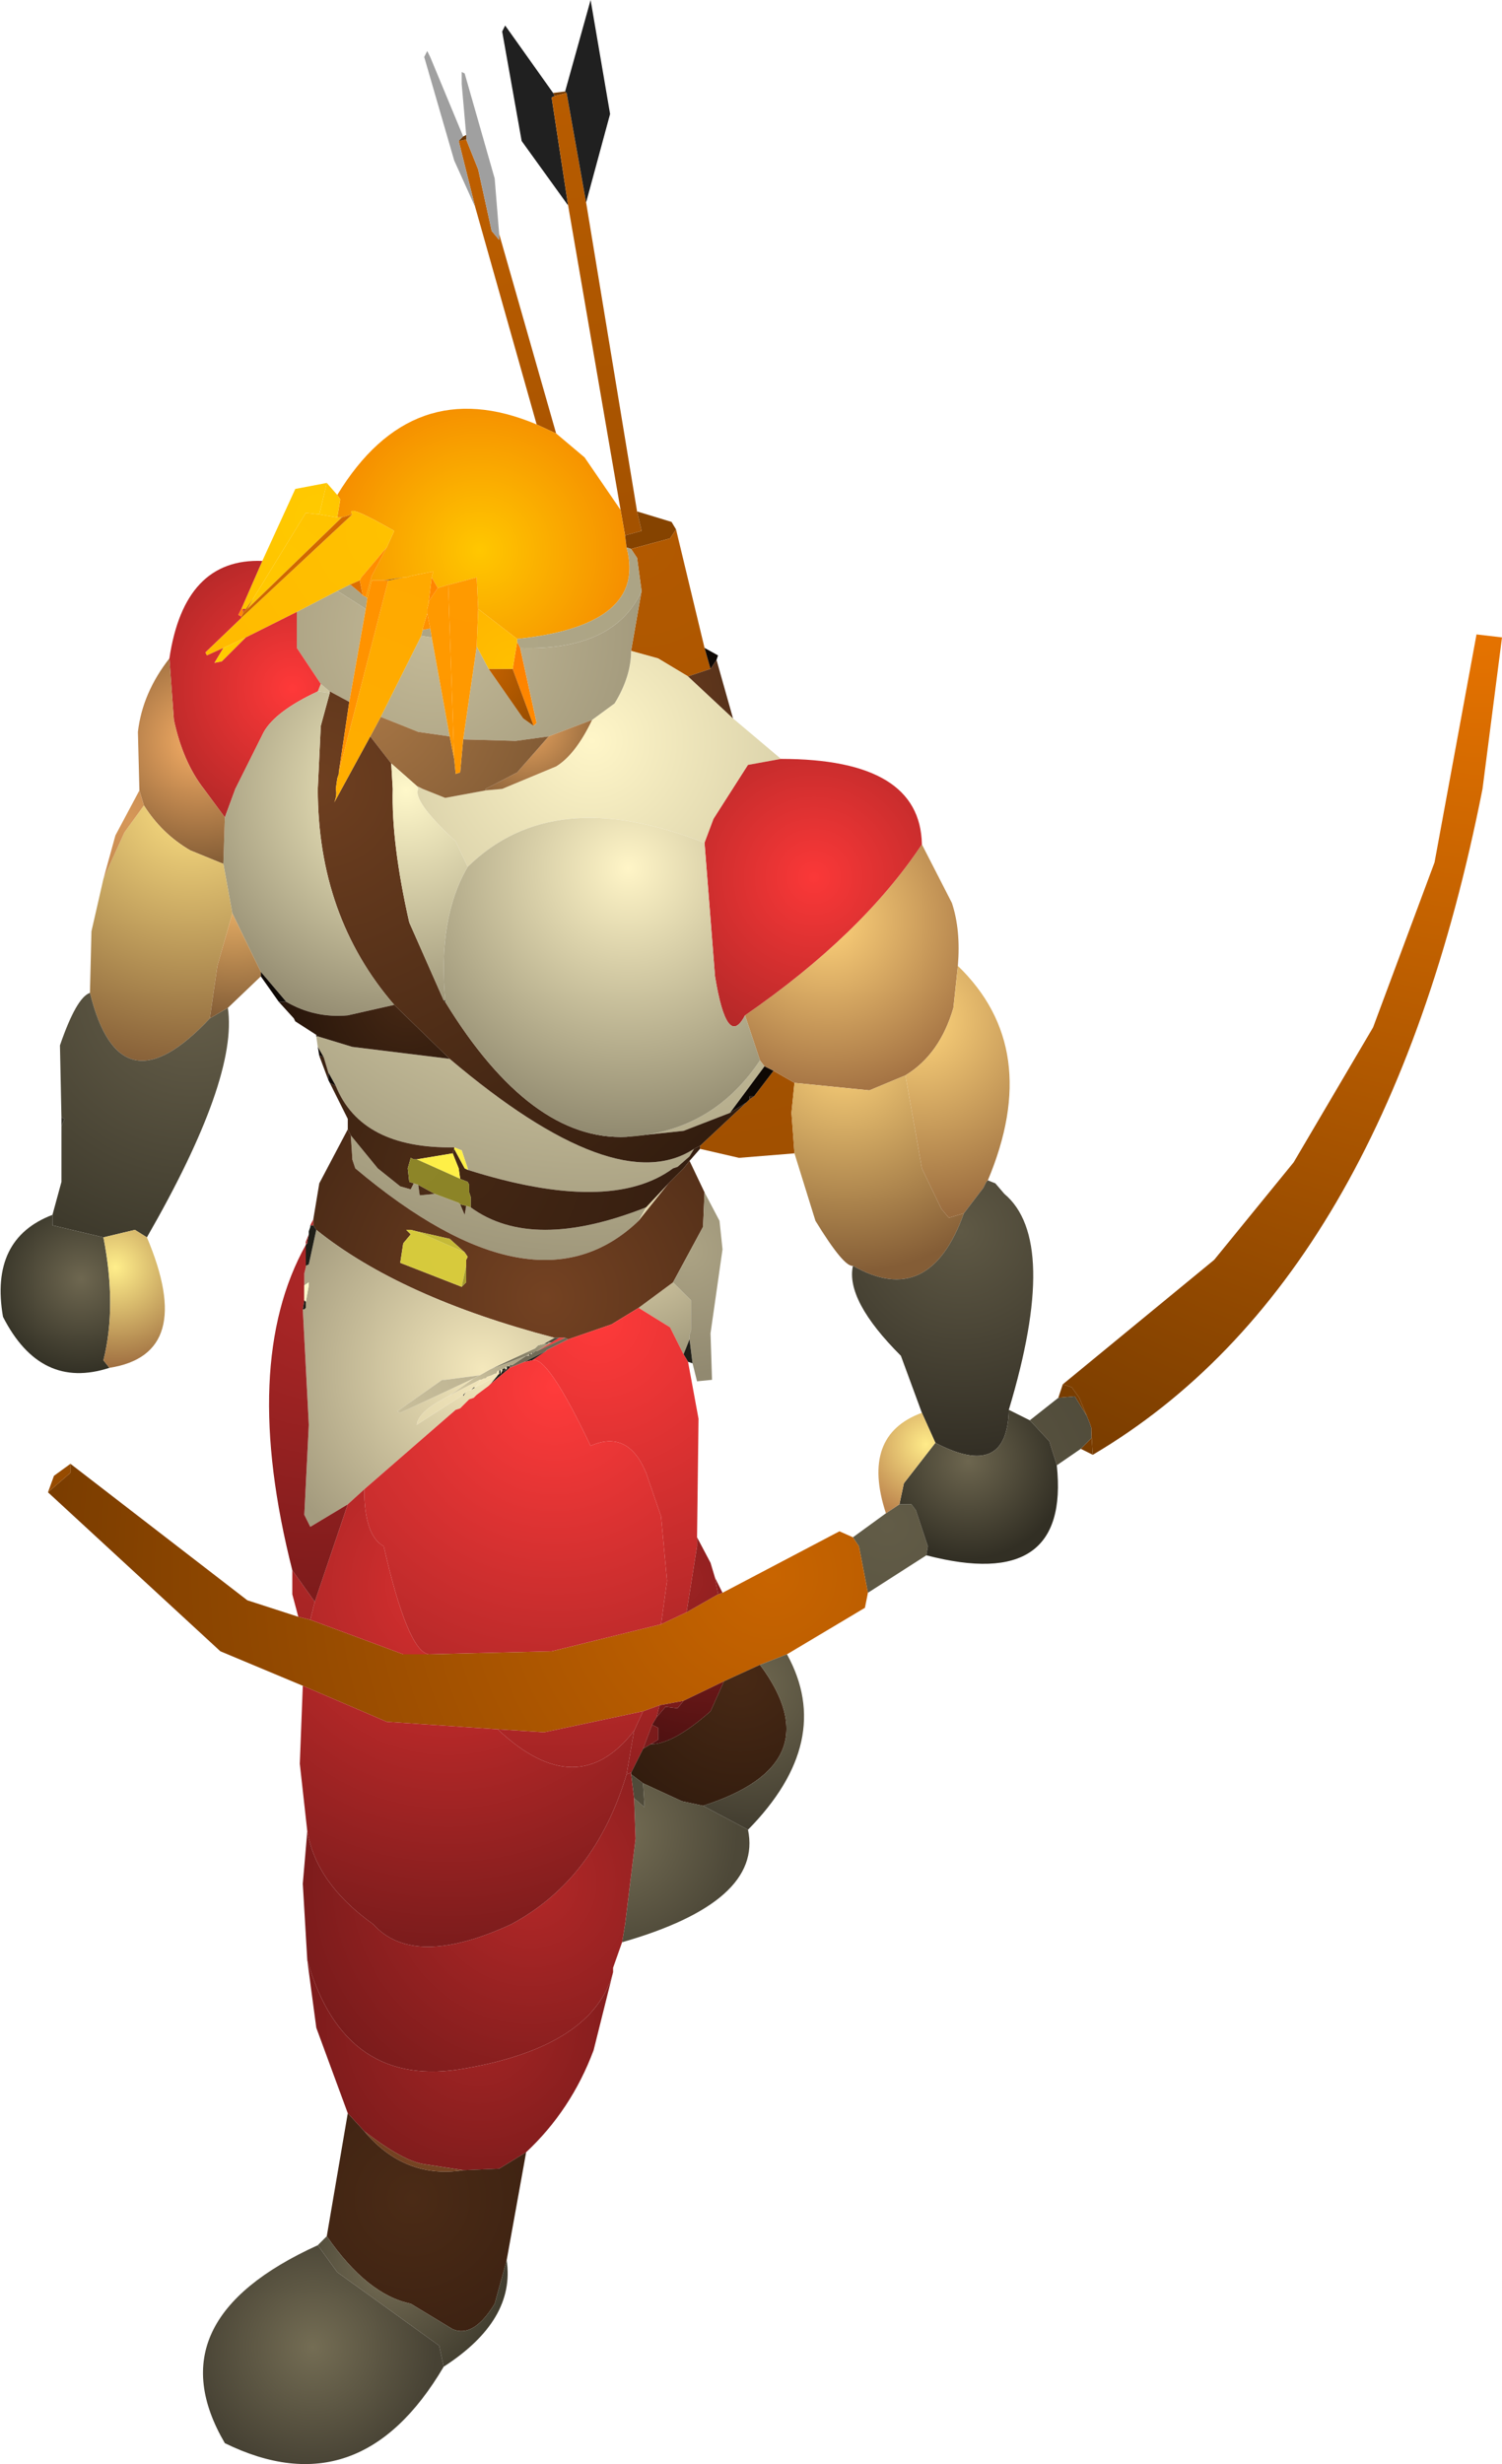 <?xml version="1.0" encoding="UTF-8" standalone="no"?>
<svg xmlns:ffdec="https://www.free-decompiler.com/flash" xmlns:xlink="http://www.w3.org/1999/xlink" ffdec:objectType="shape" height="82.15px" width="50.1px" xmlns="http://www.w3.org/2000/svg">
  <g transform="matrix(1.0, 0.0, 0.0, 1.0, 15.55, 66.6)">
    <path d="M3.4 -59.75 L1.85 -61.9 1.2 -65.55 1.3 -65.75 2.9 -63.5 2.95 -63.4 2.85 -63.35 3.4 -59.75" fill="url(#gradient0)" fill-rule="evenodd" stroke="none"/>
    <path d="M2.9 -63.5 L3.3 -63.55 3.35 -63.5 2.95 -63.4 2.9 -63.5" fill="url(#gradient1)" fill-rule="evenodd" stroke="none"/>
    <path d="M4.0 -59.85 L5.7 -49.55 5.85 -48.9 5.3 -48.75 5.15 -49.6 3.4 -59.75 2.85 -63.35 2.95 -63.4 3.35 -63.5 4.0 -59.85" fill="url(#gradient2)" fill-rule="evenodd" stroke="none"/>
    <path d="M3.3 -63.55 L4.15 -66.6 4.8 -62.8 4.0 -59.85 3.35 -63.5 3.3 -63.55" fill="url(#gradient3)" fill-rule="evenodd" stroke="none"/>
    <path d="M2.35 -52.45 L0.3 -59.7 -0.25 -61.9 0.0 -61.95 0.4 -60.95 0.85 -58.9 1.1 -58.6 1.1 -58.8 3.0 -52.15 2.35 -52.45" fill="url(#gradient4)" fill-rule="evenodd" stroke="none"/>
    <path d="M0.0 -62.1 L-0.15 -63.8 -0.15 -64.2 -0.05 -64.15 0.95 -60.65 1.1 -58.8 1.1 -58.6 0.85 -58.9 0.4 -60.95 0.0 -61.95 0.0 -62.1" fill="url(#gradient5)" fill-rule="evenodd" stroke="none"/>
    <path d="M-4.3 -50.1 Q-1.8 -54.2 2.35 -52.45 L3.0 -52.15 3.95 -51.35 5.15 -49.6 5.3 -48.75 5.35 -48.35 Q6.05 -45.75 1.7 -45.3 L0.4 -46.3 0.35 -47.35 -0.6 -47.1 -0.95 -47.0 -1.15 -47.35 -1.1 -47.55 -1.85 -47.4 -2.0 -47.35 -2.1 -47.35 -2.75 -47.25 -3.15 -47.25 -3.3 -46.65 -3.35 -46.7 -3.15 -47.4 -2.65 -48.35 -2.4 -48.9 Q-4.05 -49.85 -3.8 -49.45 L-4.15 -49.35 -4.3 -49.35 -4.2 -49.95 -4.3 -50.1" fill="url(#gradient6)" fill-rule="evenodd" stroke="none"/>
    <path d="M5.7 -49.55 L6.85 -49.2 7.0 -48.95 6.8 -48.65 5.5 -48.3 5.35 -48.35 5.3 -48.75 5.85 -48.9 5.7 -49.55" fill="url(#gradient7)" fill-rule="evenodd" stroke="none"/>
    <path d="M7.0 -48.95 L7.95 -45.0 8.15 -44.3 7.4 -44.05 6.4 -44.65 5.5 -44.9 5.85 -46.9 5.7 -48.0 5.5 -48.3 6.8 -48.65 7.0 -48.95 M9.45 -29.95 L9.6 -30.05 10.25 -30.9 10.95 -30.5 10.85 -29.5 10.95 -28.15 9.1 -28.0 7.8 -28.3 7.8 -28.4 9.35 -29.85 9.45 -29.95" fill="url(#gradient8)" fill-rule="evenodd" stroke="none"/>
    <path d="M19.9 -20.45 L24.95 -24.6 27.6 -27.85 30.25 -32.35 32.3 -37.85 33.7 -45.45 34.55 -45.35 33.9 -40.3 Q30.65 -23.85 20.9 -18.1 L20.85 -18.9 20.85 -19.0 20.8 -19.15 20.7 -19.4 20.45 -20.0 20.2 -20.35 19.9 -20.45" fill="url(#gradient9)" fill-rule="evenodd" stroke="none"/>
    <path d="M15.2 -38.45 L16.2 -36.5 Q16.5 -35.6 16.4 -34.4 L16.25 -33.0 Q15.8 -31.45 14.65 -30.75 L13.45 -30.25 10.95 -30.5 10.25 -30.9 9.95 -31.05 9.8 -31.25 9.3 -32.75 Q13.2 -35.45 15.2 -38.45" fill="url(#gradient10)" fill-rule="evenodd" stroke="none"/>
    <path d="M8.9 -42.65 L10.5 -41.3 9.4 -41.1 8.25 -39.3 7.95 -38.5 Q2.9 -40.5 0.05 -37.7 L-0.35 -38.55 Q-1.8 -39.9 -1.6 -40.3 L-1.65 -40.4 -1.45 -40.3 -0.7 -40.0 0.65 -40.25 1.2 -40.3 3.0 -41.05 Q3.65 -41.45 4.2 -42.6 L4.95 -43.15 Q5.5 -44.05 5.5 -44.9 L6.4 -44.65 7.4 -44.05 8.9 -42.65 M-4.95 -31.7 L-5.0 -32.05 -4.95 -32.05 -3.8 -31.7 -0.55 -31.3 Q5.0 -26.6 7.6 -28.3 L7.45 -28.05 7.05 -27.7 6.9 -27.65 Q4.8 -26.1 0.05 -27.6 L0.05 -27.65 -0.15 -28.25 -0.4 -28.35 Q-3.5 -28.3 -4.35 -30.4 L-4.6 -30.85 -4.75 -31.35 -4.95 -31.7 M9.8 -31.25 L9.95 -31.05 8.8 -29.5 7.25 -28.9 5.35 -28.7 Q8.2 -28.85 9.8 -31.25 M6.0 -26.35 L5.75 -25.9 Q2.3 -22.6 -3.7 -27.65 L-3.8 -27.95 -3.8 -28.0 -3.85 -28.75 -2.95 -27.65 -2.2 -27.05 -1.85 -26.95 -1.75 -27.15 -1.6 -27.1 -1.55 -26.75 -1.05 -26.8 -0.25 -26.5 -0.2 -26.45 -0.05 -26.1 0.0 -26.4 0.15 -26.35 Q2.2 -24.85 6.0 -26.35 M-4.85 -43.8 L-4.55 -43.55 -4.55 -43.5 -4.95 -43.55 -4.85 -43.8" fill="url(#gradient11)" fill-rule="evenodd" stroke="none"/>
    <path d="M7.95 -45.0 L8.4 -44.75 8.35 -44.6 8.15 -44.3 7.95 -45.0" fill="url(#gradient12)" fill-rule="evenodd" stroke="none"/>
    <path d="M8.35 -44.6 L8.9 -42.65 7.4 -44.05 8.15 -44.3 8.35 -44.6" fill="url(#gradient13)" fill-rule="evenodd" stroke="none"/>
    <path d="M5.35 -48.35 L5.5 -48.3 5.7 -48.0 5.85 -46.9 Q4.95 -44.9 1.8 -45.0 L1.7 -45.2 1.7 -45.3 Q6.05 -45.75 5.35 -48.35 M-3.35 -46.7 L-3.3 -46.65 -3.35 -46.3 -4.3 -46.9 -3.9 -47.1 -3.85 -47.1 -3.55 -46.85 -3.45 -46.75 -3.35 -46.7 M-1.45 -45.6 L-1.2 -45.65 -1.15 -45.35 -1.5 -45.4 -1.45 -45.6" fill="url(#gradient14)" fill-rule="evenodd" stroke="none"/>
    <path d="M1.7 -45.2 L1.8 -45.0 2.35 -42.5 2.25 -42.4 1.55 -44.3 1.7 -45.2" fill="url(#gradient15)" fill-rule="evenodd" stroke="none"/>
    <path d="M5.5 -44.9 Q5.5 -44.05 4.95 -43.15 L4.2 -42.6 2.75 -42.05 1.65 -41.9 -0.1 -41.95 0.35 -45.05 0.75 -44.3 1.9 -42.65 2.25 -42.4 2.35 -42.5 1.8 -45.0 Q4.95 -44.9 5.85 -46.9 L5.5 -44.9 M-1.5 -45.4 L-1.15 -45.35 -0.55 -42.05 -1.6 -42.2 -2.85 -42.7 -1.5 -45.4 M-3.35 -46.3 L-3.9 -43.2 -4.55 -43.55 -4.85 -43.8 -5.65 -45.0 -5.65 -46.2 -4.3 -46.9 -3.35 -46.3" fill="url(#gradient16)" fill-rule="evenodd" stroke="none"/>
    <path d="M1.55 -44.3 L2.25 -42.4 1.9 -42.65 0.75 -44.3 1.55 -44.3" fill="url(#gradient17)" fill-rule="evenodd" stroke="none"/>
    <path d="M1.7 -45.2 L1.55 -44.3 0.75 -44.3 0.35 -45.05 0.4 -46.3 1.7 -45.3 1.7 -45.2" fill="url(#gradient18)" fill-rule="evenodd" stroke="none"/>
    <path d="M4.2 -42.6 Q3.65 -41.45 3.0 -41.05 L1.2 -40.3 0.65 -40.25 0.65 -40.3 1.7 -40.85 2.75 -42.05 4.2 -42.6" fill="url(#gradient19)" fill-rule="evenodd" stroke="none"/>
    <path d="M0.65 -40.25 L-0.7 -40.0 -1.45 -40.3 -1.65 -40.4 -2.5 -41.15 -3.2 -42.05 -2.85 -42.7 -1.6 -42.2 -0.55 -42.05 -0.4 -41.3 -0.35 -40.8 -0.2 -40.85 -0.1 -41.95 1.65 -41.9 2.75 -42.05 1.7 -40.85 0.65 -40.3 0.65 -40.25" fill="url(#gradient20)" fill-rule="evenodd" stroke="none"/>
    <path d="M10.5 -41.3 Q15.15 -41.3 15.2 -38.45 13.2 -35.45 9.3 -32.75 8.7 -31.6 8.3 -34.05 L7.95 -38.5 8.25 -39.3 9.4 -41.1 10.5 -41.3" fill="url(#gradient21)" fill-rule="evenodd" stroke="none"/>
    <path d="M9.6 -30.05 L9.45 -29.95 9.45 -30.05 9.6 -30.05 M9.35 -29.85 L7.8 -28.4 7.6 -28.3 Q5.0 -26.6 -0.55 -31.3 L-2.4 -33.1 Q-4.95 -36.05 -4.95 -40.3 L-4.85 -42.4 -4.55 -43.5 -4.55 -43.55 -3.9 -43.2 -4.25 -40.85 -4.25 -40.8 -4.3 -40.65 -4.35 -40.3 Q-4.3 -40.1 -4.4 -39.85 L-3.2 -42.05 -2.5 -41.15 -2.45 -40.3 Q-2.5 -38.5 -1.9 -35.85 L-0.75 -33.25 -0.7 -33.2 Q2.15 -28.55 5.35 -28.7 L7.25 -28.9 8.8 -29.5 9.35 -29.85" fill="url(#gradient22)" fill-rule="evenodd" stroke="none"/>
    <path d="M9.45 -29.95 L9.35 -29.85 8.8 -29.5 9.95 -31.05 10.25 -30.9 9.6 -30.05 9.45 -30.05 9.45 -29.95" fill="url(#gradient23)" fill-rule="evenodd" stroke="none"/>
    <path d="M0.05 -37.7 Q2.9 -40.5 7.95 -38.5 L8.3 -34.05 Q8.7 -31.6 9.3 -32.75 L9.8 -31.25 Q8.2 -28.85 5.35 -28.7 2.15 -28.55 -0.7 -33.2 L-0.7 -33.25 Q-0.95 -36.0 0.05 -37.7" fill="url(#gradient24)" fill-rule="evenodd" stroke="none"/>
    <path d="M5.75 -25.9 L6.0 -26.35 6.75 -27.15 5.75 -25.9 M6.9 -23.85 L7.5 -23.25 7.5 -22.25 7.45 -22.1 7.45 -21.95 7.25 -21.45 6.8 -22.35 5.75 -23.0 6.9 -23.85" fill="url(#gradient25)" fill-rule="evenodd" stroke="none"/>
    <path d="M10.95 -28.15 L10.85 -29.5 10.95 -30.5 13.45 -30.25 14.65 -30.75 15.2 -27.65 15.85 -26.3 16.1 -26.0 16.6 -26.15 Q15.45 -22.95 12.9 -24.4 12.6 -24.35 11.65 -25.9 L10.95 -28.15" fill="url(#gradient26)" fill-rule="evenodd" stroke="none"/>
    <path d="M7.8 -28.4 L7.8 -28.3 7.45 -27.9 7.25 -27.65 6.75 -27.15 6.0 -26.35 Q2.2 -24.85 0.15 -26.35 L0.15 -26.7 0.1 -26.85 0.1 -27.1 0.05 -27.2 -0.2 -27.3 -0.25 -27.65 -0.45 -28.15 -0.4 -28.3 -0.05 -27.65 0.05 -27.6 Q4.8 -26.1 6.9 -27.65 L7.05 -27.7 7.45 -28.05 7.6 -28.3 7.8 -28.4 M0.0 -26.4 L-0.05 -26.1 -0.2 -26.45 0.0 -26.4" fill="url(#gradient27)" fill-rule="evenodd" stroke="none"/>
    <path d="M-5.1 -25.95 L-4.9 -27.15 -3.95 -28.95 -3.85 -28.75 -3.8 -28.0 -3.8 -27.95 -3.7 -27.65 Q2.3 -22.6 5.75 -25.9 L6.75 -27.15 7.25 -27.65 7.45 -27.9 7.95 -26.85 7.9 -25.7 6.9 -23.85 5.75 -23.0 4.85 -22.45 3.4 -21.95 3.3 -22.0 3.1 -22.0 2.95 -22.0 Q-2.2 -23.35 -5.0 -25.6 L-5.1 -25.75 -5.1 -25.95 M-1.65 -25.55 L-1.85 -25.6 -2.0 -25.6 -1.85 -25.45 -2.1 -25.15 -2.2 -24.5 -0.15 -23.7 0.0 -23.85 0.0 -24.4 0.0 -24.6 0.05 -24.7 -0.05 -24.85 -0.55 -25.3 -1.65 -25.55" fill="url(#gradient28)" fill-rule="evenodd" stroke="none"/>
    <path d="M7.95 -26.85 L8.45 -25.9 8.55 -24.95 8.15 -22.15 8.2 -20.6 7.7 -20.55 7.55 -21.15 7.45 -21.95 7.45 -22.1 7.5 -22.25 7.5 -23.25 6.9 -23.85 7.9 -25.7 7.95 -26.85" fill="url(#gradient29)" fill-rule="evenodd" stroke="none"/>
    <path d="M16.4 -34.4 Q19.25 -31.65 17.4 -27.25 L17.35 -27.2 17.25 -27.0 16.6 -26.15 16.1 -26.0 15.85 -26.3 15.2 -27.65 14.65 -30.75 Q15.8 -31.45 16.25 -33.0 L16.4 -34.4" fill="url(#gradient30)" fill-rule="evenodd" stroke="none"/>
    <path d="M17.4 -27.25 L17.65 -27.15 17.95 -26.8 Q19.8 -25.25 18.1 -19.6 18.05 -17.25 15.65 -18.5 L15.2 -19.5 14.5 -21.4 Q12.65 -23.25 12.9 -24.4 15.45 -22.95 16.6 -26.15 L17.25 -27.0 17.35 -27.2 17.4 -27.25" fill="url(#gradient31)" fill-rule="evenodd" stroke="none"/>
    <path d="M19.75 -20.0 L19.9 -20.45 20.2 -20.35 20.45 -20.0 20.7 -19.4 20.3 -20.05 19.75 -20.0 M20.9 -18.1 L20.5 -18.3 20.85 -18.65 20.85 -18.9 20.9 -18.1" fill="url(#gradient32)" fill-rule="evenodd" stroke="none"/>
    <path d="M18.8 -19.25 L19.75 -20.0 20.3 -20.05 20.7 -19.4 20.8 -19.15 20.85 -19.0 20.85 -18.9 20.85 -18.65 20.5 -18.3 19.7 -17.75 19.45 -18.55 18.8 -19.25 M15.35 -14.75 L13.4 -13.5 13.1 -15.05 12.9 -15.35 14.0 -16.15 14.45 -16.45 14.85 -16.45 15.0 -16.25 15.4 -15.05 15.35 -14.75" fill="url(#gradient33)" fill-rule="evenodd" stroke="none"/>
    <path d="M18.1 -19.6 L18.8 -19.25 19.45 -18.55 19.7 -17.75 Q20.15 -13.5 15.35 -14.75 L15.4 -15.05 15.0 -16.25 14.85 -16.45 14.45 -16.45 14.6 -17.15 15.65 -18.5 Q18.05 -17.25 18.1 -19.6" fill="url(#gradient34)" fill-rule="evenodd" stroke="none"/>
    <path d="M14.0 -16.15 Q13.15 -18.75 15.2 -19.5 L15.65 -18.5 14.6 -17.15 14.45 -16.45 14.0 -16.15" fill="url(#gradient35)" fill-rule="evenodd" stroke="none"/>
    <path d="M13.4 -13.5 L13.3 -13.0 10.7 -11.45 9.8 -11.1 8.6 -10.55 7.25 -9.9 6.45 -9.75 5.9 -9.55 2.6 -8.85 1.05 -8.95 -2.65 -9.2 -5.45 -10.4 -8.2 -11.55 -13.95 -16.85 -13.2 -17.5 -13.2 -17.8 -7.3 -13.25 -5.6 -12.7 -5.2 -12.6 -2.1 -11.45 -1.25 -11.45 2.85 -11.55 6.5 -12.45 7.35 -12.85 8.4 -13.45 8.55 -13.5 12.45 -15.55 12.9 -15.35 13.1 -15.05 13.4 -13.5" fill="url(#gradient36)" fill-rule="evenodd" stroke="none"/>
    <path d="M7.55 -21.15 L7.4 -21.2 7.25 -21.45 7.45 -21.95 7.55 -21.15" fill="url(#gradient37)" fill-rule="evenodd" stroke="none"/>
    <path d="M7.4 -21.2 L7.75 -19.3 7.7 -15.35 7.7 -15.05 7.35 -12.85 6.5 -12.45 6.7 -13.9 6.5 -16.05 6.0 -17.5 Q5.4 -18.95 4.15 -18.4 2.7 -21.45 2.2 -21.25 L2.65 -21.55 2.7 -21.6 3.4 -21.95 4.85 -22.45 5.75 -23.0 6.8 -22.35 7.25 -21.45 7.4 -21.2 M2.35 -21.55 L2.85 -21.85 3.1 -22.0 3.3 -22.0 2.35 -21.55 M6.45 -9.75 L6.35 -9.35 6.2 -9.1 5.9 -8.3 5.5 -7.5 5.35 -7.45 5.6 -8.9 5.9 -9.55 6.45 -9.75" fill="url(#gradient38)" fill-rule="evenodd" stroke="none"/>
    <path d="M2.15 -21.45 L2.1 -21.45 2.0 -21.4 0.8 -20.95 2.3 -21.65 2.4 -21.75 2.6 -21.8 2.7 -21.8 2.75 -21.85 2.85 -21.85 2.35 -21.55 2.3 -21.55 2.25 -21.5 2.2 -21.5 2.15 -21.45" fill="url(#gradient39)" fill-rule="evenodd" stroke="none"/>
    <path d="M2.1 -21.45 L2.15 -21.45 2.1 -21.4 2.1 -21.45 M2.2 -21.5 L2.25 -21.5 2.2 -21.45 2.2 -21.5 M1.45 -21.1 L1.5 -21.1 1.45 -21.05 1.45 -21.1 M1.35 -21.05 L1.4 -21.05 1.35 -21.0 1.35 -21.05 M1.1 -20.9 L1.15 -20.95 1.15 -20.9 1.1 -20.9 M1.2 -20.95 L1.3 -21.0 1.3 -20.95 1.2 -20.95" fill="url(#gradient40)" fill-rule="evenodd" stroke="none"/>
    <path d="M2.1 -21.45 L2.1 -21.4 2.0 -21.4 2.1 -21.45 M2.15 -21.45 L2.2 -21.5 2.2 -21.45 2.15 -21.45 M1.45 -21.1 L1.45 -21.05 1.4 -21.05 1.45 -21.1 M1.3 -21.0 L1.35 -21.05 1.35 -21.0 1.3 -21.0" fill="url(#gradient41)" fill-rule="evenodd" stroke="none"/>
    <path d="M3.4 -21.95 L2.7 -21.6 2.65 -21.55 1.95 -21.2 1.45 -21.0 1.45 -21.05 1.5 -21.1 1.55 -21.1 2.0 -21.4 2.1 -21.4 2.15 -21.45 2.2 -21.45 2.25 -21.5 2.3 -21.55 2.35 -21.55 3.3 -22.0 3.4 -21.95" fill="url(#gradient42)" fill-rule="evenodd" stroke="none"/>
    <path d="M0.8 -20.95 L2.0 -21.4 1.55 -21.1 1.5 -21.1 1.45 -21.1 1.4 -21.05 1.35 -21.05 1.3 -21.0 1.2 -20.95 1.15 -20.95 1.1 -20.9 1.05 -20.9 1.0 -20.8 0.95 -20.8 0.85 -20.75 0.7 -20.7 0.65 -20.65 0.6 -20.65 0.5 -20.6 0.45 -20.6 -0.6 -20.05 0.25 -20.65 0.45 -20.75 0.8 -20.95" fill="url(#gradient43)" fill-rule="evenodd" stroke="none"/>
    <path d="M1.4 -21.05 L1.45 -21.05 1.45 -21.0 1.4 -20.95 1.35 -20.95 1.35 -21.0 1.4 -21.05 M1.1 -20.8 L1.1 -20.9 1.15 -20.9 1.15 -20.8 1.1 -20.8 M1.3 -20.9 L1.2 -20.9 1.2 -20.95 1.3 -20.95 1.3 -20.9 M0.25 -20.35 L0.3 -20.35 0.15 -20.25 0.25 -20.35 M0.0 -20.2 L-0.1 -20.05 -0.1 -20.1 0.0 -20.2" fill="url(#gradient44)" fill-rule="evenodd" stroke="none"/>
    <path d="M1.35 -21.0 L1.35 -20.95 1.3 -20.95 1.3 -21.0 1.35 -21.0 M0.5 -20.6 L0.6 -20.65 0.65 -20.65 0.7 -20.7 0.85 -20.75 0.95 -20.8 1.0 -20.8 1.05 -20.9 1.1 -20.9 1.1 -20.8 1.05 -20.75 0.3 -20.35 0.45 -20.55 0.5 -20.6 M1.15 -20.95 L1.2 -20.95 1.2 -20.9 1.15 -20.9 1.15 -20.95 M0.25 -20.35 L0.15 -20.25 0.1 -20.25 0.25 -20.35" fill="url(#gradient45)" fill-rule="evenodd" stroke="none"/>
    <path d="M2.65 -21.55 L2.2 -21.25 1.95 -21.2 2.65 -21.55 M1.3 -20.95 L1.35 -20.95 1.3 -20.9 1.3 -20.95" fill="url(#gradient46)" fill-rule="evenodd" stroke="none"/>
    <path d="M1.35 -20.95 L1.4 -20.95 0.8 -20.45 1.05 -20.75 1.1 -20.8 1.15 -20.8 1.2 -20.9 1.3 -20.9 1.35 -20.95" fill="url(#gradient47)" fill-rule="evenodd" stroke="none"/>
    <path d="M2.6 -21.8 L2.4 -21.75 2.3 -21.65 0.8 -20.95 0.45 -20.75 -0.7 -20.6 -0.8 -20.6 -2.3 -19.55 -2.2 -19.5 0.25 -20.65 -0.6 -20.05 Q-1.6 -19.55 -1.65 -19.1 L-0.1 -20.1 -0.1 -20.05 0.0 -20.2 0.05 -20.25 0.1 -20.25 0.15 -20.25 0.3 -20.35 1.05 -20.75 0.8 -20.45 0.75 -20.4 0.35 -20.1 0.25 -20.0 0.1 -19.95 0.0 -19.85 -0.1 -19.75 -0.2 -19.65 -0.35 -19.6 -3.4 -16.95 -3.95 -16.45 -5.2 -15.7 -5.4 -16.1 -5.25 -19.1 -5.45 -22.95 -5.4 -22.95 -5.35 -23.0 -5.35 -23.2 -5.25 -23.75 -5.25 -23.85 -5.4 -23.75 -5.4 -24.15 -5.35 -24.35 -5.35 -24.4 -5.25 -24.45 -5.0 -25.6 Q-2.2 -23.35 2.95 -22.0 L2.6 -21.8 M0.5 -20.6 L0.45 -20.55 0.45 -20.6 0.5 -20.6 M1.2 -20.9 L1.15 -20.8 1.15 -20.9 1.2 -20.9" fill="url(#gradient48)" fill-rule="evenodd" stroke="none"/>
    <path d="M2.2 -21.25 Q2.7 -21.45 4.15 -18.4 5.4 -18.95 6.0 -17.5 L6.5 -16.05 6.7 -13.9 6.5 -12.45 2.85 -11.55 -1.25 -11.45 Q-1.95 -11.55 -2.75 -15.05 -3.4 -15.4 -3.4 -16.95 L-0.35 -19.6 -0.2 -19.65 -0.1 -19.75 0.0 -19.85 0.1 -19.95 0.25 -20.0 0.35 -20.1 0.75 -20.4 0.8 -20.45 1.4 -20.95 1.45 -21.0 1.95 -21.2 2.2 -21.25 M5.9 -9.55 L5.6 -8.9 Q3.7 -6.45 1.05 -8.95 L2.6 -8.85 5.9 -9.55" fill="url(#gradient49)" fill-rule="evenodd" stroke="none"/>
    <path d="M2.85 -21.85 L2.75 -21.85 2.7 -21.8 2.6 -21.8 2.95 -22.0 3.1 -22.0 2.85 -21.85" fill="url(#gradient50)" fill-rule="evenodd" stroke="none"/>
    <path d="M7.7 -15.35 L8.15 -14.5 8.3 -14.0 8.4 -13.45 7.35 -12.85 7.7 -15.05 7.7 -15.35 M7.25 -9.9 L7.05 -9.65 6.65 -9.7 6.35 -9.35 6.45 -9.75 7.25 -9.9" fill="url(#gradient51)" fill-rule="evenodd" stroke="none"/>
    <path d="M8.3 -14.0 L8.55 -13.5 8.4 -13.45 8.3 -14.0 M6.35 -9.35 L6.65 -9.7 7.05 -9.65 7.25 -9.9 8.6 -10.55 8.15 -9.55 Q6.9 -8.45 6.15 -8.45 L6.4 -8.6 6.4 -9.0 6.2 -9.1 6.35 -9.35" fill="url(#gradient52)" fill-rule="evenodd" stroke="none"/>
    <path d="M-5.6 -12.7 L-5.8 -13.45 -5.8 -14.25 -5.05 -13.2 -5.2 -12.6 -5.6 -12.7 M6.2 -9.1 L6.4 -9.0 6.4 -8.6 6.15 -8.45 5.9 -8.3 6.2 -9.1" fill="url(#gradient53)" fill-rule="evenodd" stroke="none"/>
    <path d="M6.15 -8.45 Q6.9 -8.45 8.15 -9.55 L8.6 -10.55 9.8 -11.1 Q12.25 -7.8 7.9 -6.4 L7.2 -6.55 5.9 -7.15 5.5 -7.45 5.5 -7.5 5.9 -8.3 6.15 -8.45" fill="url(#gradient54)" fill-rule="evenodd" stroke="none"/>
    <path d="M9.4 -5.6 Q9.9 -3.2 5.2 -1.85 L5.3 -2.45 5.65 -5.3 5.6 -6.65 5.95 -6.35 5.9 -7.15 7.2 -6.55 7.9 -6.4 9.4 -5.6" fill="url(#gradient55)" fill-rule="evenodd" stroke="none"/>
    <path d="M10.7 -11.45 Q12.3 -8.55 9.4 -5.6 L7.9 -6.4 Q12.25 -7.8 9.8 -11.1 L10.7 -11.45" fill="url(#gradient56)" fill-rule="evenodd" stroke="none"/>
    <path d="M5.5 -7.45 L5.9 -7.15 5.95 -6.35 5.6 -6.65 5.5 -7.45" fill="url(#gradient57)" fill-rule="evenodd" stroke="none"/>
    <path d="M5.2 -1.85 L4.9 -1.0 4.9 -0.85 Q4.25 1.6 0.0 2.35 -4.05 3.1 -5.3 -1.25 L-5.45 -3.8 -5.3 -5.55 Q-5.0 -3.8 -3.1 -2.45 -1.75 -0.95 1.5 -2.45 4.3 -3.95 5.35 -7.45 L5.5 -7.5 5.5 -7.45 5.6 -6.65 5.65 -5.3 5.3 -2.45 5.2 -1.85" fill="url(#gradient58)" fill-rule="evenodd" stroke="none"/>
    <path d="M-5.3 -5.55 L-5.55 -7.8 -5.45 -10.4 -2.65 -9.2 1.05 -8.95 Q3.7 -6.45 5.6 -8.9 L5.35 -7.45 Q4.3 -3.95 1.5 -2.45 -1.75 -0.95 -3.1 -2.45 -5.0 -3.8 -5.3 -5.55 M-3.95 -16.45 L-3.4 -16.95 Q-3.4 -15.4 -2.75 -15.05 -1.95 -11.55 -1.25 -11.45 L-2.1 -11.45 -5.2 -12.6 -5.05 -13.2 -3.95 -16.45" fill="url(#gradient59)" fill-rule="evenodd" stroke="none"/>
    <path d="M4.9 -0.85 L4.25 1.75 Q3.5 3.75 2.0 5.15 L1.1 5.7 -0.1 5.75 -1.4 5.55 Q-2.1 5.45 -3.4 4.45 L-3.95 3.85 -5.0 1.0 -5.3 -1.25 Q-4.05 3.1 0.0 2.35 4.25 1.6 4.9 -0.85" fill="url(#gradient60)" fill-rule="evenodd" stroke="none"/>
    <path d="M2.0 5.15 L1.35 8.75 0.95 10.2 Q0.25 11.35 -0.45 11.05 L-1.85 10.2 Q-3.3 9.9 -4.65 7.95 L-3.95 3.85 -3.4 4.45 Q-2.05 6.05 -0.1 5.75 L1.1 5.7 2.0 5.15" fill="url(#gradient61)" fill-rule="evenodd" stroke="none"/>
    <path d="M0.3 -59.7 L-0.4 -61.25 -1.4 -64.7 -1.3 -64.9 -1.2 -64.7 -0.1 -62.05 -0.25 -61.9 0.3 -59.7" fill="url(#gradient62)" fill-rule="evenodd" stroke="none"/>
    <path d="M-0.1 -62.05 L0.0 -62.1 0.0 -61.95 -0.25 -61.9 -0.1 -62.05" fill="url(#gradient63)" fill-rule="evenodd" stroke="none"/>
    <path d="M-6.8 -47.9 L-5.7 -50.3 -4.65 -50.5 -4.9 -49.45 -5.35 -49.5 -7.1 -46.65 -7.35 -46.3 -7.45 -46.3 -7.5 -46.3 -6.8 -47.9" fill="url(#gradient64)" fill-rule="evenodd" stroke="none"/>
    <path d="M-4.65 -50.5 L-4.3 -50.1 -4.2 -49.95 -4.3 -49.35 -4.9 -49.45 -4.65 -50.5" fill="url(#gradient65)" fill-rule="evenodd" stroke="none"/>
    <path d="M-4.9 -49.45 L-4.3 -49.35 -4.15 -49.35 -7.3 -46.3 -7.1 -46.65 -5.35 -49.5 -4.9 -49.45 M-8.1 -45.0 L-7.35 -45.35 -8.15 -44.55 -8.4 -44.5 -8.1 -45.0" fill="url(#gradient66)" fill-rule="evenodd" stroke="none"/>
    <path d="M-3.8 -49.45 Q-4.05 -49.85 -2.4 -48.9 L-2.65 -48.35 -3.5 -47.35 -3.55 -47.25 -3.9 -47.1 -4.3 -46.9 -5.65 -46.2 -7.35 -45.35 -8.1 -45.0 -8.65 -44.75 -8.7 -44.85 -7.5 -46.0 -3.8 -49.45" fill="url(#gradient67)" fill-rule="evenodd" stroke="none"/>
    <path d="M-7.3 -46.3 L-4.15 -49.35 -3.8 -49.45 -7.5 -46.0 -7.5 -46.05 -7.45 -46.15 -7.3 -46.3" fill="url(#gradient68)" fill-rule="evenodd" stroke="none"/>
    <path d="M-0.95 -47.0 L-0.6 -47.1 -0.4 -41.3 -0.55 -42.05 -1.15 -45.35 -1.2 -45.65 -1.3 -46.15 -1.3 -46.3 -1.25 -46.5 -1.25 -46.55 -0.95 -47.0" fill="url(#gradient69)" fill-rule="evenodd" stroke="none"/>
    <path d="M-1.15 -47.35 L-0.95 -47.0 -1.25 -46.55 -1.15 -47.35 M-1.2 -45.65 L-1.45 -45.6 -1.45 -45.65 -1.3 -46.15 -1.2 -45.65" fill="url(#gradient70)" fill-rule="evenodd" stroke="none"/>
    <path d="M-2.1 -47.35 L-2.0 -47.35 -1.85 -47.4 -1.1 -47.55 -1.15 -47.35 -1.25 -46.55 -1.25 -46.5 -1.3 -46.3 -1.3 -46.15 -1.45 -45.65 -1.45 -45.6 -1.5 -45.4 -2.85 -42.7 -3.2 -42.05 -4.4 -39.85 Q-4.3 -40.1 -4.35 -40.3 L-4.3 -40.65 -4.25 -40.8 -4.25 -40.85 -2.6 -47.25 -2.1 -47.35" fill="url(#gradient71)" fill-rule="evenodd" stroke="none"/>
    <path d="M0.4 -46.3 L0.35 -45.05 -0.1 -41.95 -0.2 -40.85 -0.35 -40.8 -0.4 -41.3 -0.6 -47.1 0.35 -47.35 0.4 -46.3" fill="url(#gradient72)" fill-rule="evenodd" stroke="none"/>
    <path d="M-2.75 -47.25 L-2.1 -47.35 -2.6 -47.25 -2.75 -47.25" fill="url(#gradient73)" fill-rule="evenodd" stroke="none"/>
    <path d="M-3.3 -46.65 L-3.15 -47.25 -2.75 -47.25 -2.6 -47.25 -4.25 -40.85 -3.9 -43.2 -3.35 -46.3 -3.3 -46.65" fill="url(#gradient74)" fill-rule="evenodd" stroke="none"/>
    <path d="M-3.9 -47.1 L-3.55 -47.25 -3.45 -46.75 -3.55 -46.85 -3.85 -47.1 -3.9 -47.1" fill="url(#gradient75)" fill-rule="evenodd" stroke="none"/>
    <path d="M-2.65 -48.35 L-3.15 -47.4 -3.35 -46.7 -3.45 -46.75 -3.55 -47.25 -3.5 -47.35 -2.65 -48.35" fill="url(#gradient76)" fill-rule="evenodd" stroke="none"/>
    <path d="M-9.9 -44.65 Q-9.4 -48.0 -6.8 -47.9 L-7.5 -46.3 -7.6 -46.1 -7.5 -46.05 -7.5 -46.0 -8.7 -44.85 -8.65 -44.75 -8.1 -45.0 -8.4 -44.5 -8.15 -44.55 -7.35 -45.35 -5.65 -46.2 -5.65 -45.0 -4.85 -43.8 -4.95 -43.55 Q-6.35 -42.9 -6.75 -42.2 L-7.7 -40.3 -8.05 -39.35 -8.75 -40.3 Q-9.45 -41.2 -9.75 -42.6 L-9.9 -44.65 M-7.45 -46.2 L-7.45 -46.3 -7.35 -46.3 -7.45 -46.2" fill="url(#gradient77)" fill-rule="evenodd" stroke="none"/>
    <path d="M-7.1 -46.65 L-7.3 -46.3 -7.45 -46.15 -7.45 -46.2 -7.35 -46.3 -7.1 -46.65" fill="url(#gradient78)" fill-rule="evenodd" stroke="none"/>
    <path d="M-7.45 -46.3 L-7.45 -46.2 -7.45 -46.15 -7.5 -46.05 -7.6 -46.1 -7.5 -46.3 -7.45 -46.3" fill="url(#gradient79)" fill-rule="evenodd" stroke="none"/>
    <path d="M-1.65 -40.4 L-1.6 -40.3 Q-1.8 -39.9 -0.35 -38.55 L0.05 -37.7 Q-0.95 -36.0 -0.7 -33.25 L-0.75 -33.25 -1.9 -35.85 Q-2.5 -38.5 -2.45 -40.3 L-2.5 -41.15 -1.65 -40.4 M-4.55 -43.5 L-4.85 -42.4 -4.95 -40.3 Q-4.95 -36.05 -2.4 -33.1 L-3.95 -32.75 Q-5.05 -32.65 -6.0 -33.2 L-6.85 -34.2 -7.8 -36.15 -8.1 -37.8 -8.05 -39.35 -7.7 -40.3 -6.75 -42.2 Q-6.35 -42.9 -4.95 -43.55 L-4.55 -43.5" fill="url(#gradient80)" fill-rule="evenodd" stroke="none"/>
    <path d="M-10.9 -40.25 L-10.95 -42.2 Q-10.8 -43.5 -9.9 -44.65 L-9.75 -42.6 Q-9.45 -41.2 -8.75 -40.3 L-8.05 -39.35 -8.1 -37.8 -9.2 -38.25 Q-10.15 -38.8 -10.75 -39.75 L-10.9 -40.25" fill="url(#gradient81)" fill-rule="evenodd" stroke="none"/>
    <path d="M-12.55 -33.5 L-12.5 -35.55 -12.1 -37.3 -11.4 -38.85 -10.75 -39.75 Q-10.15 -38.8 -9.2 -38.25 L-8.1 -37.8 -7.8 -36.15 -8.3 -34.4 -8.55 -32.65 Q-11.55 -29.45 -12.55 -33.5" fill="url(#gradient82)" fill-rule="evenodd" stroke="none"/>
    <path d="M-12.1 -37.3 L-11.7 -38.75 -10.9 -40.25 -10.75 -39.75 -11.4 -38.85 -12.1 -37.3" fill="url(#gradient83)" fill-rule="evenodd" stroke="none"/>
    <path d="M-7.95 -33.0 Q-7.6 -30.65 -10.65 -25.35 L-11.05 -25.6 -12.1 -25.35 -13.8 -25.75 -13.8 -26.1 -13.5 -27.2 -13.5 -29.05 -13.4 -29.3 -13.5 -29.35 -13.55 -31.75 Q-13.0 -33.35 -12.55 -33.5 -11.55 -29.45 -8.55 -32.65 L-7.95 -33.0" fill="url(#gradient84)" fill-rule="evenodd" stroke="none"/>
    <path d="M-13.5 -29.05 L-13.5 -29.35 -13.4 -29.3 -13.5 -29.05" fill="url(#gradient85)" fill-rule="evenodd" stroke="none"/>
    <path d="M-11.9 -21.0 Q-14.2 -20.25 -15.45 -22.7 -15.9 -25.3 -13.8 -26.1 L-13.8 -25.75 -12.1 -25.35 Q-11.65 -23.05 -12.1 -21.25 L-11.9 -21.0" fill="url(#gradient86)" fill-rule="evenodd" stroke="none"/>
    <path d="M-10.65 -25.35 Q-9.0 -21.45 -11.9 -21.0 L-12.1 -21.25 Q-11.65 -23.05 -12.1 -25.35 L-11.05 -25.6 -10.65 -25.35" fill="url(#gradient87)" fill-rule="evenodd" stroke="none"/>
    <path d="M-0.75 -33.25 L-0.7 -33.25 -0.7 -33.2 -0.75 -33.25" fill="url(#gradient88)" fill-rule="evenodd" stroke="none"/>
    <path d="M-5.0 -32.1 L-5.7 -32.55 -5.75 -32.65 -6.25 -33.2 -6.0 -33.2 Q-5.05 -32.65 -3.95 -32.75 L-2.4 -33.1 -0.55 -31.3 -3.8 -31.7 -4.95 -32.05 -5.0 -32.1" fill="url(#gradient89)" fill-rule="evenodd" stroke="none"/>
    <path d="M-5.0 -32.05 L-5.0 -32.1 -4.95 -32.05 -5.0 -32.05 M-6.25 -33.2 L-6.85 -34.05 -6.85 -34.2 -6.0 -33.2 -6.25 -33.2" fill="url(#gradient90)" fill-rule="evenodd" stroke="none"/>
    <path d="M-6.85 -34.05 L-7.95 -33.0 -8.55 -32.65 -8.3 -34.4 -7.8 -36.15 -6.85 -34.2 -6.85 -34.05" fill="url(#gradient91)" fill-rule="evenodd" stroke="none"/>
    <path d="M-3.95 -28.95 L-3.95 -29.3 -4.55 -30.5 -4.35 -30.4 Q-3.5 -28.3 -0.4 -28.35 L-0.4 -28.3 -0.45 -28.15 -1.65 -27.95 -1.75 -27.95 -1.85 -28.0 -1.95 -27.65 -1.9 -27.2 -1.75 -27.15 -1.85 -26.95 -2.2 -27.05 -2.95 -27.65 -3.85 -28.75 -3.95 -28.95 M-4.6 -30.6 L-4.9 -31.4 -4.85 -31.4 -4.75 -31.35 -4.6 -30.85 -4.6 -30.6 M-1.05 -26.8 L-1.55 -26.75 -1.6 -27.1 -1.05 -26.8" fill="url(#gradient92)" fill-rule="evenodd" stroke="none"/>
    <path d="M-4.55 -30.5 L-4.6 -30.6 -4.6 -30.85 -4.35 -30.4 -4.55 -30.5 M-4.9 -31.4 L-4.95 -31.7 -4.75 -31.35 -4.85 -31.4 -4.9 -31.4" fill="url(#gradient93)" fill-rule="evenodd" stroke="none"/>
    <path d="M-5.25 -25.45 L-5.25 -25.55 -5.2 -25.7 -5.2 -25.75 -5.1 -25.75 -5.0 -25.6 -5.25 -24.45 -5.35 -24.4 -5.35 -25.1 -5.3 -25.15 -5.3 -25.2 -5.25 -25.45" fill="url(#gradient94)" fill-rule="evenodd" stroke="none"/>
    <path d="M-5.35 -25.1 L-5.35 -25.15 -5.3 -25.15 -5.35 -25.1 M-5.35 -25.2 L-5.25 -25.45 -5.3 -25.2 -5.35 -25.2 M-5.2 -25.75 L-5.1 -25.95 -5.1 -25.75 -5.2 -25.75" fill="url(#gradient95)" fill-rule="evenodd" stroke="none"/>
    <path d="M-5.8 -14.25 Q-7.55 -21.15 -5.35 -25.1 L-5.35 -24.4 -5.35 -24.35 -5.4 -24.15 -5.4 -23.75 -5.4 -23.25 -5.45 -22.95 -5.25 -19.1 -5.4 -16.1 -5.2 -15.7 -3.95 -16.45 -5.05 -13.2 -5.8 -14.25 M-5.35 -25.15 L-5.35 -25.2 -5.3 -25.2 -5.3 -25.15 -5.35 -25.15" fill="url(#gradient96)" fill-rule="evenodd" stroke="none"/>
    <path d="M0.05 -27.6 L-0.05 -27.65 -0.4 -28.3 -0.4 -28.35 -0.15 -28.25 0.05 -27.65 0.05 -27.6 M-0.45 -28.15 L-0.25 -27.65 -0.2 -27.3 -1.65 -27.95 -0.45 -28.15" fill="url(#gradient97)" fill-rule="evenodd" stroke="none"/>
    <path d="M0.15 -26.35 L0.0 -26.4 -0.2 -26.45 -0.25 -26.5 -1.05 -26.8 -1.6 -27.1 -1.75 -27.15 -1.9 -27.2 -1.95 -27.65 -1.85 -28.0 -1.75 -27.95 -1.65 -27.95 -0.2 -27.3 0.05 -27.2 0.1 -27.1 0.1 -26.85 0.15 -26.7 0.15 -26.35" fill="url(#gradient98)" fill-rule="evenodd" stroke="none"/>
    <path d="M-0.15 -23.7 L-2.2 -24.5 -2.1 -25.15 -1.85 -25.45 -2.0 -25.6 -1.85 -25.6 -1.65 -25.55 -0.05 -24.85 0.05 -24.7 0.0 -24.6 0.0 -24.4 -0.15 -23.7" fill="url(#gradient99)" fill-rule="evenodd" stroke="none"/>
    <path d="M-0.15 -23.7 L0.0 -24.4 0.0 -23.85 -0.15 -23.7" fill="url(#gradient100)" fill-rule="evenodd" stroke="none"/>
    <path d="M-0.05 -24.85 L-1.65 -25.55 -0.55 -25.3 -0.05 -24.85" fill="url(#gradient101)" fill-rule="evenodd" stroke="none"/>
    <path d="M0.45 -20.75 L0.25 -20.65 -2.2 -19.5 -2.3 -19.55 -0.8 -20.6 -0.7 -20.6 0.45 -20.75" fill="url(#gradient102)" fill-rule="evenodd" stroke="none"/>
    <path d="M0.45 -20.55 L0.3 -20.35 0.25 -20.35 0.1 -20.25 0.05 -20.25 0.0 -20.2 -0.1 -20.1 -1.65 -19.1 Q-1.6 -19.55 -0.6 -20.05 L0.45 -20.6 0.45 -20.55" fill="url(#gradient103)" fill-rule="evenodd" stroke="none"/>
    <path d="M-5.4 -23.75 L-5.25 -23.85 -5.25 -23.75 -5.35 -23.2 -5.4 -23.25 -5.4 -23.75" fill="url(#gradient104)" fill-rule="evenodd" stroke="none"/>
    <path d="M-5.35 -23.2 L-5.35 -23.0 -5.4 -22.95 -5.45 -22.95 -5.4 -23.25 -5.35 -23.2" fill="url(#gradient105)" fill-rule="evenodd" stroke="none"/>
    <path d="M-13.95 -16.85 L-13.75 -17.4 -13.2 -17.8 -13.2 -17.5 -13.95 -16.85" fill="url(#gradient106)" fill-rule="evenodd" stroke="none"/>
    <path d="M-3.4 4.45 Q-2.1 5.45 -1.4 5.55 L-0.1 5.75 Q-2.05 6.05 -3.4 4.45" fill="url(#gradient107)" fill-rule="evenodd" stroke="none"/>
    <path d="M1.35 8.75 Q1.65 10.75 -0.75 12.3 L-0.9 11.6 -4.3 9.15 -4.95 8.25 -4.65 7.95 Q-3.3 9.9 -1.85 10.2 L-0.45 11.05 Q0.25 11.35 0.95 10.2 L1.35 8.75" fill="url(#gradient108)" fill-rule="evenodd" stroke="none"/>
    <path d="M-0.75 12.3 Q-3.55 17.05 -8.05 14.85 -10.45 10.75 -4.95 8.25 L-4.3 9.15 -0.9 11.6 -0.75 12.3" fill="url(#gradient109)" fill-rule="evenodd" stroke="none"/>
  </g>
  <defs>
    <radialGradient cx="0" cy="0" gradientTransform="matrix(0.005, 0.0, 0.0, 0.005, 3.05, -63.2)" gradientUnits="userSpaceOnUse" id="gradient0" r="819.2" spreadMethod="pad">
      <stop offset="0.0" stop-color="#202020"/>
      <stop offset="1.0" stop-color="#202020"/>
    </radialGradient>
    <radialGradient cx="0" cy="0" gradientTransform="matrix(6.0E-4, 0.0, 0.0, 6.0E-4, 2.8, -63.5)" gradientUnits="userSpaceOnUse" id="gradient1" r="819.2" spreadMethod="pad">
      <stop offset="0.0" stop-color="#763b00"/>
      <stop offset="1.0" stop-color="#763b00"/>
    </radialGradient>
    <radialGradient cx="0" cy="0" gradientTransform="matrix(0.026, 0.0, 0.0, 0.026, 3.05, -63.5)" gradientUnits="userSpaceOnUse" id="gradient2" r="819.2" spreadMethod="pad">
      <stop offset="0.0" stop-color="#b85c00"/>
      <stop offset="1.0" stop-color="#9b4d00"/>
    </radialGradient>
    <radialGradient cx="0" cy="0" gradientTransform="matrix(0.009, 0.0, 0.0, 0.009, 3.8, -59.45)" gradientUnits="userSpaceOnUse" id="gradient3" r="819.2" spreadMethod="pad">
      <stop offset="0.0" stop-color="#202020"/>
      <stop offset="1.0" stop-color="#202020"/>
    </radialGradient>
    <radialGradient cx="0" cy="0" gradientTransform="matrix(0.018, 0.0, 0.0, 0.018, -0.05, -62.0)" gradientUnits="userSpaceOnUse" id="gradient4" r="819.2" spreadMethod="pad">
      <stop offset="0.0" stop-color="#c06000"/>
      <stop offset="1.0" stop-color="#a15000"/>
    </radialGradient>
    <radialGradient cx="0" cy="0" gradientTransform="matrix(0.008, 0.0, 0.0, 0.008, -0.25, -64.45)" gradientUnits="userSpaceOnUse" id="gradient5" r="819.2" spreadMethod="pad">
      <stop offset="0.0" stop-color="#a1a1a1"/>
      <stop offset="1.0" stop-color="#9e9e9e"/>
    </radialGradient>
    <radialGradient cx="0" cy="0" gradientTransform="matrix(0.007, 0.0, 0.0, 0.007, 0.45, -48.25)" gradientUnits="userSpaceOnUse" id="gradient6" r="819.2" spreadMethod="pad">
      <stop offset="0.0" stop-color="#ffc700"/>
      <stop offset="1.0" stop-color="#f48700"/>
    </radialGradient>
    <radialGradient cx="0" cy="0" gradientTransform="matrix(0.002, 0.0, 0.0, 0.002, 5.05, -48.35)" gradientUnits="userSpaceOnUse" id="gradient7" r="819.2" spreadMethod="pad">
      <stop offset="0.0" stop-color="#864300"/>
      <stop offset="1.0" stop-color="#854300"/>
    </radialGradient>
    <radialGradient cx="0" cy="0" gradientTransform="matrix(0.025, 0.0, 0.0, 0.025, 5.85, -48.45)" gradientUnits="userSpaceOnUse" id="gradient8" r="819.2" spreadMethod="pad">
      <stop offset="0.0" stop-color="#b25900"/>
      <stop offset="1.0" stop-color="#a15000"/>
    </radialGradient>
    <radialGradient cx="0" cy="0" gradientTransform="matrix(0.037, 0.0, 0.0, 0.037, 33.9, -45.55)" gradientUnits="userSpaceOnUse" id="gradient9" r="819.2" spreadMethod="pad">
      <stop offset="0.0" stop-color="#e67300"/>
      <stop offset="1.0" stop-color="#7a3d00"/>
    </radialGradient>
    <radialGradient cx="0" cy="0" gradientTransform="matrix(0.007, 0.0, 0.0, 0.007, 12.05, -35.95)" gradientUnits="userSpaceOnUse" id="gradient10" r="819.2" spreadMethod="pad">
      <stop offset="0.0" stop-color="#ffd37b"/>
      <stop offset="1.0" stop-color="#a57444"/>
    </radialGradient>
    <radialGradient cx="0" cy="0" gradientTransform="matrix(0.022, 0.0, 0.0, 0.022, 4.2, -41.9)" gradientUnits="userSpaceOnUse" id="gradient11" r="819.2" spreadMethod="pad">
      <stop offset="0.0" stop-color="#fff6c8"/>
      <stop offset="1.0" stop-color="#9c9478"/>
    </radialGradient>
    <radialGradient cx="0" cy="0" gradientTransform="matrix(0.001, 0.0, 0.0, 0.001, 8.2, -44.6)" gradientUnits="userSpaceOnUse" id="gradient12" r="819.2" spreadMethod="pad">
      <stop offset="0.0" stop-color="#0e0804"/>
      <stop offset="1.0" stop-color="#0e0804"/>
    </radialGradient>
    <radialGradient cx="0" cy="0" gradientTransform="matrix(0.003, 0.0, 0.0, 0.003, 7.25, -43.6)" gradientUnits="userSpaceOnUse" id="gradient13" r="819.2" spreadMethod="pad">
      <stop offset="0.0" stop-color="#63381d"/>
      <stop offset="1.0" stop-color="#522f18"/>
    </radialGradient>
    <radialGradient cx="0" cy="0" gradientTransform="matrix(0.008, 0.0, 0.0, 0.008, 0.75, -45.1)" gradientUnits="userSpaceOnUse" id="gradient14" r="819.2" spreadMethod="pad">
      <stop offset="0.0" stop-color="#aea686"/>
      <stop offset="1.0" stop-color="#aca485"/>
    </radialGradient>
    <radialGradient cx="0" cy="0" gradientTransform="matrix(0.004, 0.0, 0.0, 0.004, 2.4, -42.1)" gradientUnits="userSpaceOnUse" id="gradient15" r="819.2" spreadMethod="pad">
      <stop offset="0.0" stop-color="#ff8b00"/>
      <stop offset="1.0" stop-color="#fd7f00"/>
    </radialGradient>
    <radialGradient cx="0" cy="0" gradientTransform="matrix(0.009, 0.0, 0.0, 0.009, -1.2, -45.45)" gradientUnits="userSpaceOnUse" id="gradient16" r="819.2" spreadMethod="pad">
      <stop offset="0.0" stop-color="#c4ba97"/>
      <stop offset="1.0" stop-color="#a2997c"/>
    </radialGradient>
    <radialGradient cx="0" cy="0" gradientTransform="matrix(0.003, 0.0, 0.0, 0.003, 0.75, -44.25)" gradientUnits="userSpaceOnUse" id="gradient17" r="819.2" spreadMethod="pad">
      <stop offset="0.0" stop-color="#c26100"/>
      <stop offset="1.0" stop-color="#954b00"/>
    </radialGradient>
    <radialGradient cx="0" cy="0" gradientTransform="matrix(0.004, 0.0, 0.0, 0.004, 1.55, -44.4)" gradientUnits="userSpaceOnUse" id="gradient18" r="819.2" spreadMethod="pad">
      <stop offset="0.0" stop-color="#ffbf00"/>
      <stop offset="1.0" stop-color="#ffb200"/>
    </radialGradient>
    <radialGradient cx="0" cy="0" gradientTransform="matrix(0.003, 0.0, 0.0, 0.003, 2.0, -42.45)" gradientUnits="userSpaceOnUse" id="gradient19" r="819.2" spreadMethod="pad">
      <stop offset="0.0" stop-color="#eca761"/>
      <stop offset="1.0" stop-color="#92673c"/>
    </radialGradient>
    <radialGradient cx="0" cy="0" gradientTransform="matrix(0.008, 0.0, 0.0, 0.008, -3.55, -43.45)" gradientUnits="userSpaceOnUse" id="gradient20" r="819.2" spreadMethod="pad">
      <stop offset="0.0" stop-color="#aa7846"/>
      <stop offset="1.0" stop-color="#825b35"/>
    </radialGradient>
    <radialGradient cx="0" cy="0" gradientTransform="matrix(0.007, 0.0, 0.0, 0.007, 11.6, -37.35)" gradientUnits="userSpaceOnUse" id="gradient21" r="819.2" spreadMethod="pad">
      <stop offset="0.0" stop-color="#fb3838"/>
      <stop offset="1.0" stop-color="#b32828"/>
    </radialGradient>
    <radialGradient cx="0" cy="0" gradientTransform="matrix(0.022, 0.0, 0.0, 0.022, -5.0, -40.45)" gradientUnits="userSpaceOnUse" id="gradient22" r="819.2" spreadMethod="pad">
      <stop offset="0.0" stop-color="#6e3f20"/>
      <stop offset="1.0" stop-color="#311c0e"/>
    </radialGradient>
    <radialGradient cx="0" cy="0" gradientTransform="matrix(0.004, 0.0, 0.0, 0.004, 9.3, -29.95)" gradientUnits="userSpaceOnUse" id="gradient23" r="819.2" spreadMethod="pad">
      <stop offset="0.0" stop-color="#0e0804"/>
      <stop offset="1.0" stop-color="#0e0804"/>
    </radialGradient>
    <radialGradient cx="0" cy="0" gradientTransform="matrix(0.011, 0.0, 0.0, 0.011, 5.4, -37.65)" gradientUnits="userSpaceOnUse" id="gradient24" r="819.2" spreadMethod="pad">
      <stop offset="0.0" stop-color="#fff5c7"/>
      <stop offset="1.0" stop-color="#90896f"/>
    </radialGradient>
    <radialGradient cx="0" cy="0" gradientTransform="matrix(0.008, 0.0, 0.0, 0.008, 5.1, -26.45)" gradientUnits="userSpaceOnUse" id="gradient25" r="819.2" spreadMethod="pad">
      <stop offset="0.0" stop-color="#f2e5ba"/>
      <stop offset="1.0" stop-color="#928b70"/>
    </radialGradient>
    <radialGradient cx="0" cy="0" gradientTransform="matrix(0.009, 0.0, 0.0, 0.009, 12.6, -31.55)" gradientUnits="userSpaceOnUse" id="gradient26" r="819.2" spreadMethod="pad">
      <stop offset="0.0" stop-color="#ffd57c"/>
      <stop offset="1.0" stop-color="#845d36"/>
    </radialGradient>
    <radialGradient cx="0" cy="0" gradientTransform="matrix(0.01, 0.0, 0.0, 0.01, -0.25, -27.8)" gradientUnits="userSpaceOnUse" id="gradient27" r="819.2" spreadMethod="pad">
      <stop offset="0.0" stop-color="#442714"/>
      <stop offset="1.0" stop-color="#351e10"/>
    </radialGradient>
    <radialGradient cx="0" cy="0" gradientTransform="matrix(0.011, 0.0, 0.0, 0.011, 2.65, -23.35)" gradientUnits="userSpaceOnUse" id="gradient28" r="819.2" spreadMethod="pad">
      <stop offset="0.0" stop-color="#744222"/>
      <stop offset="1.0" stop-color="#4a2a16"/>
    </radialGradient>
    <radialGradient cx="0" cy="0" gradientTransform="matrix(0.005, 0.0, 0.0, 0.005, 7.35, -24.9)" gradientUnits="userSpaceOnUse" id="gradient29" r="819.2" spreadMethod="pad">
      <stop offset="0.0" stop-color="#aca384"/>
      <stop offset="1.0" stop-color="#918970"/>
    </radialGradient>
    <radialGradient cx="0" cy="0" gradientTransform="matrix(0.008, 0.0, 0.0, 0.008, 15.1, -32.6)" gradientUnits="userSpaceOnUse" id="gradient30" r="819.2" spreadMethod="pad">
      <stop offset="0.0" stop-color="#ffd57c"/>
      <stop offset="1.0" stop-color="#996b3e"/>
    </radialGradient>
    <radialGradient cx="0" cy="0" gradientTransform="matrix(0.009, 0.0, 0.0, 0.009, 16.5, -25.55)" gradientUnits="userSpaceOnUse" id="gradient31" r="819.2" spreadMethod="pad">
      <stop offset="0.0" stop-color="#5f5945"/>
      <stop offset="1.0" stop-color="#332f25"/>
    </radialGradient>
    <radialGradient cx="0" cy="0" gradientTransform="matrix(0.003, 0.0, 0.0, 0.003, 20.05, -20.55)" gradientUnits="userSpaceOnUse" id="gradient32" r="819.2" spreadMethod="pad">
      <stop offset="0.0" stop-color="#793d00"/>
      <stop offset="1.0" stop-color="#783c00"/>
    </radialGradient>
    <radialGradient cx="0" cy="0" gradientTransform="matrix(0.01, 0.0, 0.0, 0.01, 14.05, -15.75)" gradientUnits="userSpaceOnUse" id="gradient33" r="819.2" spreadMethod="pad">
      <stop offset="0.0" stop-color="#625c47"/>
      <stop offset="1.0" stop-color="#504b3a"/>
    </radialGradient>
    <radialGradient cx="0" cy="0" gradientTransform="matrix(0.004, 0.0, 0.0, 0.004, 16.75, -17.9)" gradientUnits="userSpaceOnUse" id="gradient34" r="819.2" spreadMethod="pad">
      <stop offset="0.0" stop-color="#6d664f"/>
      <stop offset="1.0" stop-color="#322f24"/>
    </radialGradient>
    <radialGradient cx="0" cy="0" gradientTransform="matrix(0.003, 0.0, 0.0, 0.003, 15.35, -18.45)" gradientUnits="userSpaceOnUse" id="gradient35" r="819.2" spreadMethod="pad">
      <stop offset="0.0" stop-color="#ffeb89"/>
      <stop offset="1.0" stop-color="#bd854d"/>
    </radialGradient>
    <radialGradient cx="0" cy="0" gradientTransform="matrix(0.03, 0.0, 0.0, 0.03, 10.2, -14.1)" gradientUnits="userSpaceOnUse" id="gradient36" r="819.2" spreadMethod="pad">
      <stop offset="0.0" stop-color="#c86400"/>
      <stop offset="1.0" stop-color="#793c00"/>
    </radialGradient>
    <radialGradient cx="0" cy="0" gradientTransform="matrix(0.002, 0.0, 0.0, 0.002, 7.35, -22.25)" gradientUnits="userSpaceOnUse" id="gradient37" r="819.2" spreadMethod="pad">
      <stop offset="0.0" stop-color="#1f1e18"/>
      <stop offset="1.0" stop-color="#1f1e18"/>
    </radialGradient>
    <radialGradient cx="0" cy="0" gradientTransform="matrix(0.02, 0.0, 0.0, 0.02, 4.35, -22.6)" gradientUnits="userSpaceOnUse" id="gradient38" r="819.2" spreadMethod="pad">
      <stop offset="0.0" stop-color="#ff3a3a"/>
      <stop offset="1.0" stop-color="#8a1e1e"/>
    </radialGradient>
    <radialGradient cx="0" cy="0" gradientTransform="matrix(0.005, 0.0, 0.0, 0.005, 4.65, -22.75)" gradientUnits="userSpaceOnUse" id="gradient39" r="819.2" spreadMethod="pad">
      <stop offset="0.0" stop-color="#f1e4b9"/>
      <stop offset="1.0" stop-color="#635f4c"/>
    </radialGradient>
    <radialGradient cx="0" cy="0" gradientTransform="matrix(0.003, 0.0, 0.0, 0.003, 2.6, -21.8)" gradientUnits="userSpaceOnUse" id="gradient40" r="819.2" spreadMethod="pad">
      <stop offset="0.0" stop-color="#1f1e18"/>
      <stop offset="1.0" stop-color="#1f1e18"/>
    </radialGradient>
    <radialGradient cx="0" cy="0" gradientTransform="matrix(0.004, 0.0, 0.0, 0.004, 0.8, -20.85)" gradientUnits="userSpaceOnUse" id="gradient41" r="819.2" spreadMethod="pad">
      <stop offset="0.0" stop-color="#f3e6bb"/>
      <stop offset="1.0" stop-color="#7d7760"/>
    </radialGradient>
    <radialGradient cx="0" cy="0" gradientTransform="matrix(0.004, 0.0, 0.0, 0.004, 1.8, -21.35)" gradientUnits="userSpaceOnUse" id="gradient42" r="819.2" spreadMethod="pad">
      <stop offset="0.0" stop-color="#716b57"/>
      <stop offset="1.0" stop-color="#6b6652"/>
    </radialGradient>
    <radialGradient cx="0" cy="0" gradientTransform="matrix(0.004, 0.0, 0.0, 0.004, -1.0, -20.0)" gradientUnits="userSpaceOnUse" id="gradient43" r="819.2" spreadMethod="pad">
      <stop offset="0.0" stop-color="#e2d6ae"/>
      <stop offset="1.0" stop-color="#a8a082"/>
    </radialGradient>
    <radialGradient cx="0" cy="0" gradientTransform="matrix(0.003, 0.0, 0.0, 0.003, 1.8, -21.35)" gradientUnits="userSpaceOnUse" id="gradient44" r="819.2" spreadMethod="pad">
      <stop offset="0.0" stop-color="#1f1e18"/>
      <stop offset="1.0" stop-color="#1f1e18"/>
    </radialGradient>
    <radialGradient cx="0" cy="0" gradientTransform="matrix(0.003, 0.0, 0.0, 0.003, 0.8, -20.85)" gradientUnits="userSpaceOnUse" id="gradient45" r="819.2" spreadMethod="pad">
      <stop offset="0.0" stop-color="#f3e6bb"/>
      <stop offset="1.0" stop-color="#f1e5ba"/>
    </radialGradient>
    <radialGradient cx="0" cy="0" gradientTransform="matrix(0.003, 0.0, 0.0, 0.003, 3.25, -22.05)" gradientUnits="userSpaceOnUse" id="gradient46" r="819.2" spreadMethod="pad">
      <stop offset="0.0" stop-color="#1f1e18"/>
      <stop offset="1.0" stop-color="#1f1e18"/>
    </radialGradient>
    <radialGradient cx="0" cy="0" gradientTransform="matrix(0.003, 0.0, 0.0, 0.003, 1.25, -21.0)" gradientUnits="userSpaceOnUse" id="gradient47" r="819.2" spreadMethod="pad">
      <stop offset="0.0" stop-color="#1f1e18"/>
      <stop offset="1.0" stop-color="#1f1e18"/>
    </radialGradient>
    <radialGradient cx="0" cy="0" gradientTransform="matrix(0.009, 0.0, 0.0, 0.009, 0.55, -20.95)" gradientUnits="userSpaceOnUse" id="gradient48" r="819.2" spreadMethod="pad">
      <stop offset="0.0" stop-color="#f4e8bc"/>
      <stop offset="1.0" stop-color="#a49b7e"/>
    </radialGradient>
    <radialGradient cx="0" cy="0" gradientTransform="matrix(0.017, 0.0, 0.0, 0.017, 2.95, -20.4)" gradientUnits="userSpaceOnUse" id="gradient49" r="819.2" spreadMethod="pad">
      <stop offset="0.0" stop-color="#ff3b3b"/>
      <stop offset="1.0" stop-color="#9b2222"/>
    </radialGradient>
    <radialGradient cx="0" cy="0" gradientTransform="matrix(0.003, 0.0, 0.0, 0.003, 2.15, -21.75)" gradientUnits="userSpaceOnUse" id="gradient50" r="819.2" spreadMethod="pad">
      <stop offset="0.0" stop-color="#534f40"/>
      <stop offset="1.0" stop-color="#423f33"/>
    </radialGradient>
    <radialGradient cx="0" cy="0" gradientTransform="matrix(0.006, 0.0, 0.0, 0.006, 7.15, -13.9)" gradientUnits="userSpaceOnUse" id="gradient51" r="819.2" spreadMethod="pad">
      <stop offset="0.0" stop-color="#9e2323"/>
      <stop offset="1.0" stop-color="#731919"/>
    </radialGradient>
    <radialGradient cx="0" cy="0" gradientTransform="matrix(0.007, 0.0, 0.0, 0.007, 8.1, -13.85)" gradientUnits="userSpaceOnUse" id="gradient52" r="819.2" spreadMethod="pad">
      <stop offset="0.0" stop-color="#902020"/>
      <stop offset="1.0" stop-color="#4d1111"/>
    </radialGradient>
    <radialGradient cx="0" cy="0" gradientTransform="matrix(0.016, 0.0, 0.0, 0.016, -5.15, -13.8)" gradientUnits="userSpaceOnUse" id="gradient53" r="819.2" spreadMethod="pad">
      <stop offset="0.0" stop-color="#ac2626"/>
      <stop offset="1.0" stop-color="#781a1a"/>
    </radialGradient>
    <radialGradient cx="0" cy="0" gradientTransform="matrix(0.006, 0.0, 0.0, 0.006, 9.15, -10.65)" gradientUnits="userSpaceOnUse" id="gradient54" r="819.2" spreadMethod="pad">
      <stop offset="0.0" stop-color="#482915"/>
      <stop offset="1.0" stop-color="#321c0e"/>
    </radialGradient>
    <radialGradient cx="0" cy="0" gradientTransform="matrix(0.005, 0.0, 0.0, 0.005, 4.95, -5.5)" gradientUnits="userSpaceOnUse" id="gradient55" r="819.2" spreadMethod="pad">
      <stop offset="0.0" stop-color="#756e55"/>
      <stop offset="1.0" stop-color="#4d4838"/>
    </radialGradient>
    <radialGradient cx="0" cy="0" gradientTransform="matrix(0.006, 0.0, 0.0, 0.006, 9.45, -10.4)" gradientUnits="userSpaceOnUse" id="gradient56" r="819.2" spreadMethod="pad">
      <stop offset="0.0" stop-color="#6f6850"/>
      <stop offset="1.0" stop-color="#413c2f"/>
    </radialGradient>
    <radialGradient cx="0" cy="0" gradientTransform="matrix(0.002, 0.0, 0.0, 0.002, 5.9, -6.35)" gradientUnits="userSpaceOnUse" id="gradient57" r="819.2" spreadMethod="pad">
      <stop offset="0.0" stop-color="#504b3a"/>
      <stop offset="1.0" stop-color="#4e4939"/>
    </radialGradient>
    <radialGradient cx="0" cy="0" gradientTransform="matrix(0.01, 0.0, 0.0, 0.01, 2.15, -3.85)" gradientUnits="userSpaceOnUse" id="gradient58" r="819.2" spreadMethod="pad">
      <stop offset="0.0" stop-color="#b32828"/>
      <stop offset="1.0" stop-color="#791b1b"/>
    </radialGradient>
    <radialGradient cx="0" cy="0" gradientTransform="matrix(0.016, 0.0, 0.0, 0.016, -0.6, -13.75)" gradientUnits="userSpaceOnUse" id="gradient59" r="819.2" spreadMethod="pad">
      <stop offset="0.0" stop-color="#da3030"/>
      <stop offset="1.0" stop-color="#731a1a"/>
    </radialGradient>
    <radialGradient cx="0" cy="0" gradientTransform="matrix(0.008, 0.0, 0.0, 0.008, 0.4, 0.85)" gradientUnits="userSpaceOnUse" id="gradient60" r="819.2" spreadMethod="pad">
      <stop offset="0.0" stop-color="#a52525"/>
      <stop offset="1.0" stop-color="#771a1a"/>
    </radialGradient>
    <radialGradient cx="0" cy="0" gradientTransform="matrix(0.006, 0.0, 0.0, 0.006, -1.8, 6.7)" gradientUnits="userSpaceOnUse" id="gradient61" r="819.2" spreadMethod="pad">
      <stop offset="0.0" stop-color="#4b2b16"/>
      <stop offset="1.0" stop-color="#3d2212"/>
    </radialGradient>
    <radialGradient cx="0" cy="0" gradientTransform="matrix(0.009, 0.0, 0.0, 0.009, -1.5, -65.1)" gradientUnits="userSpaceOnUse" id="gradient62" r="819.2" spreadMethod="pad">
      <stop offset="0.0" stop-color="#a0a0a0"/>
      <stop offset="1.0" stop-color="#9e9e9e"/>
    </radialGradient>
    <radialGradient cx="0" cy="0" gradientTransform="matrix(5.0E-4, 0.0, 0.0, 5.0E-4, 0.05, -62.25)" gradientUnits="userSpaceOnUse" id="gradient63" r="819.2" spreadMethod="pad">
      <stop offset="0.0" stop-color="#6b3600"/>
      <stop offset="1.0" stop-color="#6b3600"/>
    </radialGradient>
    <radialGradient cx="0" cy="0" gradientTransform="matrix(0.005, 0.0, 0.0, 0.005, -4.95, -49.35)" gradientUnits="userSpaceOnUse" id="gradient64" r="819.2" spreadMethod="pad">
      <stop offset="0.0" stop-color="#ffca00"/>
      <stop offset="1.0" stop-color="#ffc200"/>
    </radialGradient>
    <radialGradient cx="0" cy="0" gradientTransform="matrix(0.003, 0.0, 0.0, 0.003, -4.95, -49.35)" gradientUnits="userSpaceOnUse" id="gradient65" r="819.2" spreadMethod="pad">
      <stop offset="0.0" stop-color="#ffca00"/>
      <stop offset="1.0" stop-color="#ffbf00"/>
    </radialGradient>
    <radialGradient cx="0" cy="0" gradientTransform="matrix(0.008, 0.0, 0.0, 0.008, -8.5, -44.5)" gradientUnits="userSpaceOnUse" id="gradient66" r="819.2" spreadMethod="pad">
      <stop offset="0.0" stop-color="#ffcc00"/>
      <stop offset="1.0" stop-color="#ffc300"/>
    </radialGradient>
    <radialGradient cx="0" cy="0" gradientTransform="matrix(0.009, 0.0, 0.0, 0.009, -2.45, -48.9)" gradientUnits="userSpaceOnUse" id="gradient67" r="819.2" spreadMethod="pad">
      <stop offset="0.0" stop-color="#ffc100"/>
      <stop offset="1.0" stop-color="#ffba00"/>
    </radialGradient>
    <radialGradient cx="0" cy="0" gradientTransform="matrix(0.009, 0.0, 0.0, 0.009, -3.75, -49.65)" gradientUnits="userSpaceOnUse" id="gradient68" r="819.2" spreadMethod="pad">
      <stop offset="0.0" stop-color="#d46a00"/>
      <stop offset="1.0" stop-color="#c96400"/>
    </radialGradient>
    <radialGradient cx="0" cy="0" gradientTransform="matrix(0.008, 0.0, 0.0, 0.008, -0.6, -47.25)" gradientUnits="userSpaceOnUse" id="gradient69" r="819.2" spreadMethod="pad">
      <stop offset="0.0" stop-color="#ff9900"/>
      <stop offset="1.0" stop-color="#ff9800"/>
    </radialGradient>
    <radialGradient cx="0" cy="0" gradientTransform="matrix(0.002, 0.0, 0.0, 0.002, -1.55, -45.75)" gradientUnits="userSpaceOnUse" id="gradient70" r="819.2" spreadMethod="pad">
      <stop offset="0.0" stop-color="#ff9300"/>
      <stop offset="1.0" stop-color="#ff8300"/>
    </radialGradient>
    <radialGradient cx="0" cy="0" gradientTransform="matrix(0.01, 0.0, 0.0, 0.01, -4.5, -39.9)" gradientUnits="userSpaceOnUse" id="gradient71" r="819.2" spreadMethod="pad">
      <stop offset="0.0" stop-color="#ffae00"/>
      <stop offset="1.0" stop-color="#ffa900"/>
    </radialGradient>
    <radialGradient cx="0" cy="0" gradientTransform="matrix(0.008, 0.0, 0.0, 0.008, 0.25, -47.5)" gradientUnits="userSpaceOnUse" id="gradient72" r="819.2" spreadMethod="pad">
      <stop offset="0.0" stop-color="#ff9a00"/>
      <stop offset="1.0" stop-color="#ff9800"/>
    </radialGradient>
    <radialGradient cx="0" cy="0" gradientTransform="matrix(0.002, 0.0, 0.0, 0.002, -2.6, -47.35)" gradientUnits="userSpaceOnUse" id="gradient73" r="819.2" spreadMethod="pad">
      <stop offset="0.0" stop-color="#814100"/>
      <stop offset="1.0" stop-color="#3c1e00"/>
    </radialGradient>
    <radialGradient cx="0" cy="0" gradientTransform="matrix(0.009, 0.0, 0.0, 0.009, -2.6, -47.35)" gradientUnits="userSpaceOnUse" id="gradient74" r="819.2" spreadMethod="pad">
      <stop offset="0.0" stop-color="#ff9300"/>
      <stop offset="1.0" stop-color="#ff9200"/>
    </radialGradient>
    <radialGradient cx="0" cy="0" gradientTransform="matrix(0.003, 0.0, 0.0, 0.003, -3.2, -45.15)" gradientUnits="userSpaceOnUse" id="gradient75" r="819.2" spreadMethod="pad">
      <stop offset="0.0" stop-color="#e67400"/>
      <stop offset="1.0" stop-color="#dc6e00"/>
    </radialGradient>
    <radialGradient cx="0" cy="0" gradientTransform="matrix(0.003, 0.0, 0.0, 0.003, -3.6, -47.4)" gradientUnits="userSpaceOnUse" id="gradient76" r="819.2" spreadMethod="pad">
      <stop offset="0.0" stop-color="#ff9100"/>
      <stop offset="1.0" stop-color="#ff8300"/>
    </radialGradient>
    <radialGradient cx="0" cy="0" gradientTransform="matrix(0.006, 0.0, 0.0, 0.006, -5.8, -43.65)" gradientUnits="userSpaceOnUse" id="gradient77" r="819.2" spreadMethod="pad">
      <stop offset="0.0" stop-color="#ff3939"/>
      <stop offset="1.0" stop-color="#b42828"/>
    </radialGradient>
    <radialGradient cx="0" cy="0" gradientTransform="matrix(0.007, 0.0, 0.0, 0.007, -5.35, -49.6)" gradientUnits="userSpaceOnUse" id="gradient78" r="819.2" spreadMethod="pad">
      <stop offset="0.0" stop-color="#ca6500"/>
      <stop offset="1.0" stop-color="#c66300"/>
    </radialGradient>
    <radialGradient cx="0" cy="0" gradientTransform="matrix(0.005, 0.0, 0.0, 0.005, -7.65, -46.2)" gradientUnits="userSpaceOnUse" id="gradient79" r="819.2" spreadMethod="pad">
      <stop offset="0.0" stop-color="#ff8a00"/>
      <stop offset="1.0" stop-color="#ef7800"/>
    </radialGradient>
    <radialGradient cx="0" cy="0" gradientTransform="matrix(0.01, 0.0, 0.0, 0.01, -2.0, -40.25)" gradientUnits="userSpaceOnUse" id="gradient80" r="819.2" spreadMethod="pad">
      <stop offset="0.0" stop-color="#fff8ca"/>
      <stop offset="1.0" stop-color="#928a70"/>
    </radialGradient>
    <radialGradient cx="0" cy="0" gradientTransform="matrix(0.005, 0.0, 0.0, 0.005, -8.9, -41.9)" gradientUnits="userSpaceOnUse" id="gradient81" r="819.2" spreadMethod="pad">
      <stop offset="0.0" stop-color="#f8af66"/>
      <stop offset="1.0" stop-color="#845d36"/>
    </radialGradient>
    <radialGradient cx="0" cy="0" gradientTransform="matrix(0.011, 0.0, 0.0, 0.011, -9.15, -40.0)" gradientUnits="userSpaceOnUse" id="gradient82" r="819.2" spreadMethod="pad">
      <stop offset="0.0" stop-color="#ffe384"/>
      <stop offset="1.0" stop-color="#876038"/>
    </radialGradient>
    <radialGradient cx="0" cy="0" gradientTransform="matrix(0.004, 0.0, 0.0, 0.004, -11.2, -39.2)" gradientUnits="userSpaceOnUse" id="gradient83" r="819.2" spreadMethod="pad">
      <stop offset="0.0" stop-color="#d69758"/>
      <stop offset="1.0" stop-color="#ba834c"/>
    </radialGradient>
    <radialGradient cx="0" cy="0" gradientTransform="matrix(0.011, 0.0, 0.0, 0.011, -9.1, -33.7)" gradientUnits="userSpaceOnUse" id="gradient84" r="819.2" spreadMethod="pad">
      <stop offset="0.0" stop-color="#67604b"/>
      <stop offset="1.0" stop-color="#3e3a2c"/>
    </radialGradient>
    <radialGradient cx="0" cy="0" gradientTransform="matrix(0.005, 0.0, 0.0, 0.005, -13.6, -31.55)" gradientUnits="userSpaceOnUse" id="gradient85" r="819.2" spreadMethod="pad">
      <stop offset="0.0" stop-color="#3c382c"/>
      <stop offset="1.0" stop-color="#322f24"/>
    </radialGradient>
    <radialGradient cx="0" cy="0" gradientTransform="matrix(0.004, 0.0, 0.0, 0.004, -12.85, -23.95)" gradientUnits="userSpaceOnUse" id="gradient86" r="819.2" spreadMethod="pad">
      <stop offset="0.0" stop-color="#6e6750"/>
      <stop offset="1.0" stop-color="#302e23"/>
    </radialGradient>
    <radialGradient cx="0" cy="0" gradientTransform="matrix(0.004, 0.0, 0.0, 0.004, -11.7, -24.35)" gradientUnits="userSpaceOnUse" id="gradient87" r="819.2" spreadMethod="pad">
      <stop offset="0.0" stop-color="#ffee8b"/>
      <stop offset="1.0" stop-color="#a17142"/>
    </radialGradient>
    <radialGradient cx="0" cy="0" gradientTransform="matrix(0.006, 0.0, 0.0, 0.006, -0.25, -37.4)" gradientUnits="userSpaceOnUse" id="gradient88" r="819.2" spreadMethod="pad">
      <stop offset="0.0" stop-color="#8f886e"/>
      <stop offset="1.0" stop-color="#1f1e18"/>
    </radialGradient>
    <radialGradient cx="0" cy="0" gradientTransform="matrix(0.005, 0.0, 0.0, 0.005, -1.95, -33.35)" gradientUnits="userSpaceOnUse" id="gradient89" r="819.2" spreadMethod="pad">
      <stop offset="0.0" stop-color="#462814"/>
      <stop offset="1.0" stop-color="#28160b"/>
    </radialGradient>
    <radialGradient cx="0" cy="0" gradientTransform="matrix(0.003, 0.0, 0.0, 0.003, -6.5, -33.65)" gradientUnits="userSpaceOnUse" id="gradient90" r="819.2" spreadMethod="pad">
      <stop offset="0.0" stop-color="#0e0804"/>
      <stop offset="1.0" stop-color="#0e0804"/>
    </radialGradient>
    <radialGradient cx="0" cy="0" gradientTransform="matrix(0.006, 0.0, 0.0, 0.006, -7.75, -37.3)" gradientUnits="userSpaceOnUse" id="gradient91" r="819.2" spreadMethod="pad">
      <stop offset="0.0" stop-color="#ffc271"/>
      <stop offset="1.0" stop-color="#7c5733"/>
    </radialGradient>
    <radialGradient cx="0" cy="0" gradientTransform="matrix(0.008, 0.0, 0.0, 0.008, -0.5, -27.45)" gradientUnits="userSpaceOnUse" id="gradient92" r="819.2" spreadMethod="pad">
      <stop offset="0.0" stop-color="#4e2d17"/>
      <stop offset="1.0" stop-color="#382010"/>
    </radialGradient>
    <radialGradient cx="0" cy="0" gradientTransform="matrix(0.015, 0.0, 0.0, 0.015, -4.45, -31.8)" gradientUnits="userSpaceOnUse" id="gradient93" r="819.2" spreadMethod="pad">
      <stop offset="0.0" stop-color="#100905"/>
      <stop offset="1.0" stop-color="#0e0804"/>
    </radialGradient>
    <radialGradient cx="0" cy="0" gradientTransform="matrix(0.003, 0.0, 0.0, 0.003, -5.45, -24.3)" gradientUnits="userSpaceOnUse" id="gradient94" r="819.2" spreadMethod="pad">
      <stop offset="0.0" stop-color="#1f1e18"/>
      <stop offset="1.0" stop-color="#1f1e18"/>
    </radialGradient>
    <radialGradient cx="0" cy="0" gradientTransform="matrix(0.005, 0.0, 0.0, 0.005, -3.2, -27.2)" gradientUnits="userSpaceOnUse" id="gradient95" r="819.2" spreadMethod="pad">
      <stop offset="0.0" stop-color="#ed3535"/>
      <stop offset="1.0" stop-color="#8b1f1f"/>
    </radialGradient>
    <radialGradient cx="0" cy="0" gradientTransform="matrix(0.013, 0.0, 0.0, 0.013, -4.75, -23.9)" gradientUnits="userSpaceOnUse" id="gradient96" r="819.2" spreadMethod="pad">
      <stop offset="0.0" stop-color="#ae2727"/>
      <stop offset="1.0" stop-color="#7d1b1b"/>
    </radialGradient>
    <radialGradient cx="0" cy="0" gradientTransform="matrix(0.003, 0.0, 0.0, 0.003, 0.1, -27.25)" gradientUnits="userSpaceOnUse" id="gradient97" r="819.2" spreadMethod="pad">
      <stop offset="0.0" stop-color="#feef47"/>
      <stop offset="1.0" stop-color="#fdee47"/>
    </radialGradient>
    <radialGradient cx="0" cy="0" gradientTransform="matrix(0.003, 0.0, 0.0, 0.003, -2.0, -28.15)" gradientUnits="userSpaceOnUse" id="gradient98" r="819.2" spreadMethod="pad">
      <stop offset="0.0" stop-color="#8d8528"/>
      <stop offset="1.0" stop-color="#8c8427"/>
    </radialGradient>
    <radialGradient cx="0" cy="0" gradientTransform="matrix(0.003, 0.0, 0.0, 0.003, 0.0, -24.9)" gradientUnits="userSpaceOnUse" id="gradient99" r="819.2" spreadMethod="pad">
      <stop offset="0.0" stop-color="#d7ca3c"/>
      <stop offset="1.0" stop-color="#d6ca3c"/>
    </radialGradient>
    <radialGradient cx="0" cy="0" gradientTransform="matrix(0.001, 0.0, 0.0, 0.001, 0.0, -24.9)" gradientUnits="userSpaceOnUse" id="gradient100" r="819.2" spreadMethod="pad">
      <stop offset="0.0" stop-color="#a69c2e"/>
      <stop offset="1.0" stop-color="#a59b2e"/>
    </radialGradient>
    <radialGradient cx="0" cy="0" gradientTransform="matrix(0.003, 0.0, 0.0, 0.003, 0.55, -25.25)" gradientUnits="userSpaceOnUse" id="gradient101" r="819.2" spreadMethod="pad">
      <stop offset="0.0" stop-color="#c5b937"/>
      <stop offset="1.0" stop-color="#c4b937"/>
    </radialGradient>
    <radialGradient cx="0" cy="0" gradientTransform="matrix(0.004, 0.0, 0.0, 0.004, -2.6, -19.45)" gradientUnits="userSpaceOnUse" id="gradient102" r="819.2" spreadMethod="pad">
      <stop offset="0.0" stop-color="#c9bf9b"/>
      <stop offset="1.0" stop-color="#beb493"/>
    </radialGradient>
    <radialGradient cx="0" cy="0" gradientTransform="matrix(0.004, 0.0, 0.0, 0.004, 0.8, -20.85)" gradientUnits="userSpaceOnUse" id="gradient103" r="819.2" spreadMethod="pad">
      <stop offset="0.0" stop-color="#f3e6bb"/>
      <stop offset="1.0" stop-color="#e2d7ae"/>
    </radialGradient>
    <radialGradient cx="0" cy="0" gradientTransform="matrix(0.003, 0.0, 0.0, 0.003, -5.35, -24.4)" gradientUnits="userSpaceOnUse" id="gradient104" r="819.2" spreadMethod="pad">
      <stop offset="0.0" stop-color="#ffffd0"/>
      <stop offset="1.0" stop-color="#f4ecbf"/>
    </radialGradient>
    <radialGradient cx="0" cy="0" gradientTransform="matrix(0.002, 0.0, 0.0, 0.002, -5.5, -22.65)" gradientUnits="userSpaceOnUse" id="gradient105" r="819.2" spreadMethod="pad">
      <stop offset="0.0" stop-color="#1f1e18"/>
      <stop offset="1.0" stop-color="#1f1e18"/>
    </radialGradient>
    <radialGradient cx="0" cy="0" gradientTransform="matrix(0.002, 0.0, 0.0, 0.002, -14.05, -17.05)" gradientUnits="userSpaceOnUse" id="gradient106" r="819.2" spreadMethod="pad">
      <stop offset="0.0" stop-color="#974b00"/>
      <stop offset="1.0" stop-color="#964b00"/>
    </radialGradient>
    <radialGradient cx="0" cy="0" gradientTransform="matrix(0.006, 0.0, 0.0, 0.006, 0.45, 5.55)" gradientUnits="userSpaceOnUse" id="gradient107" r="819.2" spreadMethod="pad">
      <stop offset="0.0" stop-color="#754322"/>
      <stop offset="1.0" stop-color="#744222"/>
    </radialGradient>
    <radialGradient cx="0" cy="0" gradientTransform="matrix(0.005, 0.0, 0.0, 0.005, -2.65, 9.1)" gradientUnits="userSpaceOnUse" id="gradient108" r="819.2" spreadMethod="pad">
      <stop offset="0.0" stop-color="#746c54"/>
      <stop offset="1.0" stop-color="#403c2e"/>
    </radialGradient>
    <radialGradient cx="0" cy="0" gradientTransform="matrix(0.005, 0.0, 0.0, 0.005, -5.1, 11.65)" gradientUnits="userSpaceOnUse" id="gradient109" r="819.2" spreadMethod="pad">
      <stop offset="0.0" stop-color="#746d54"/>
      <stop offset="1.0" stop-color="#474234"/>
    </radialGradient>
  </defs>
</svg>
